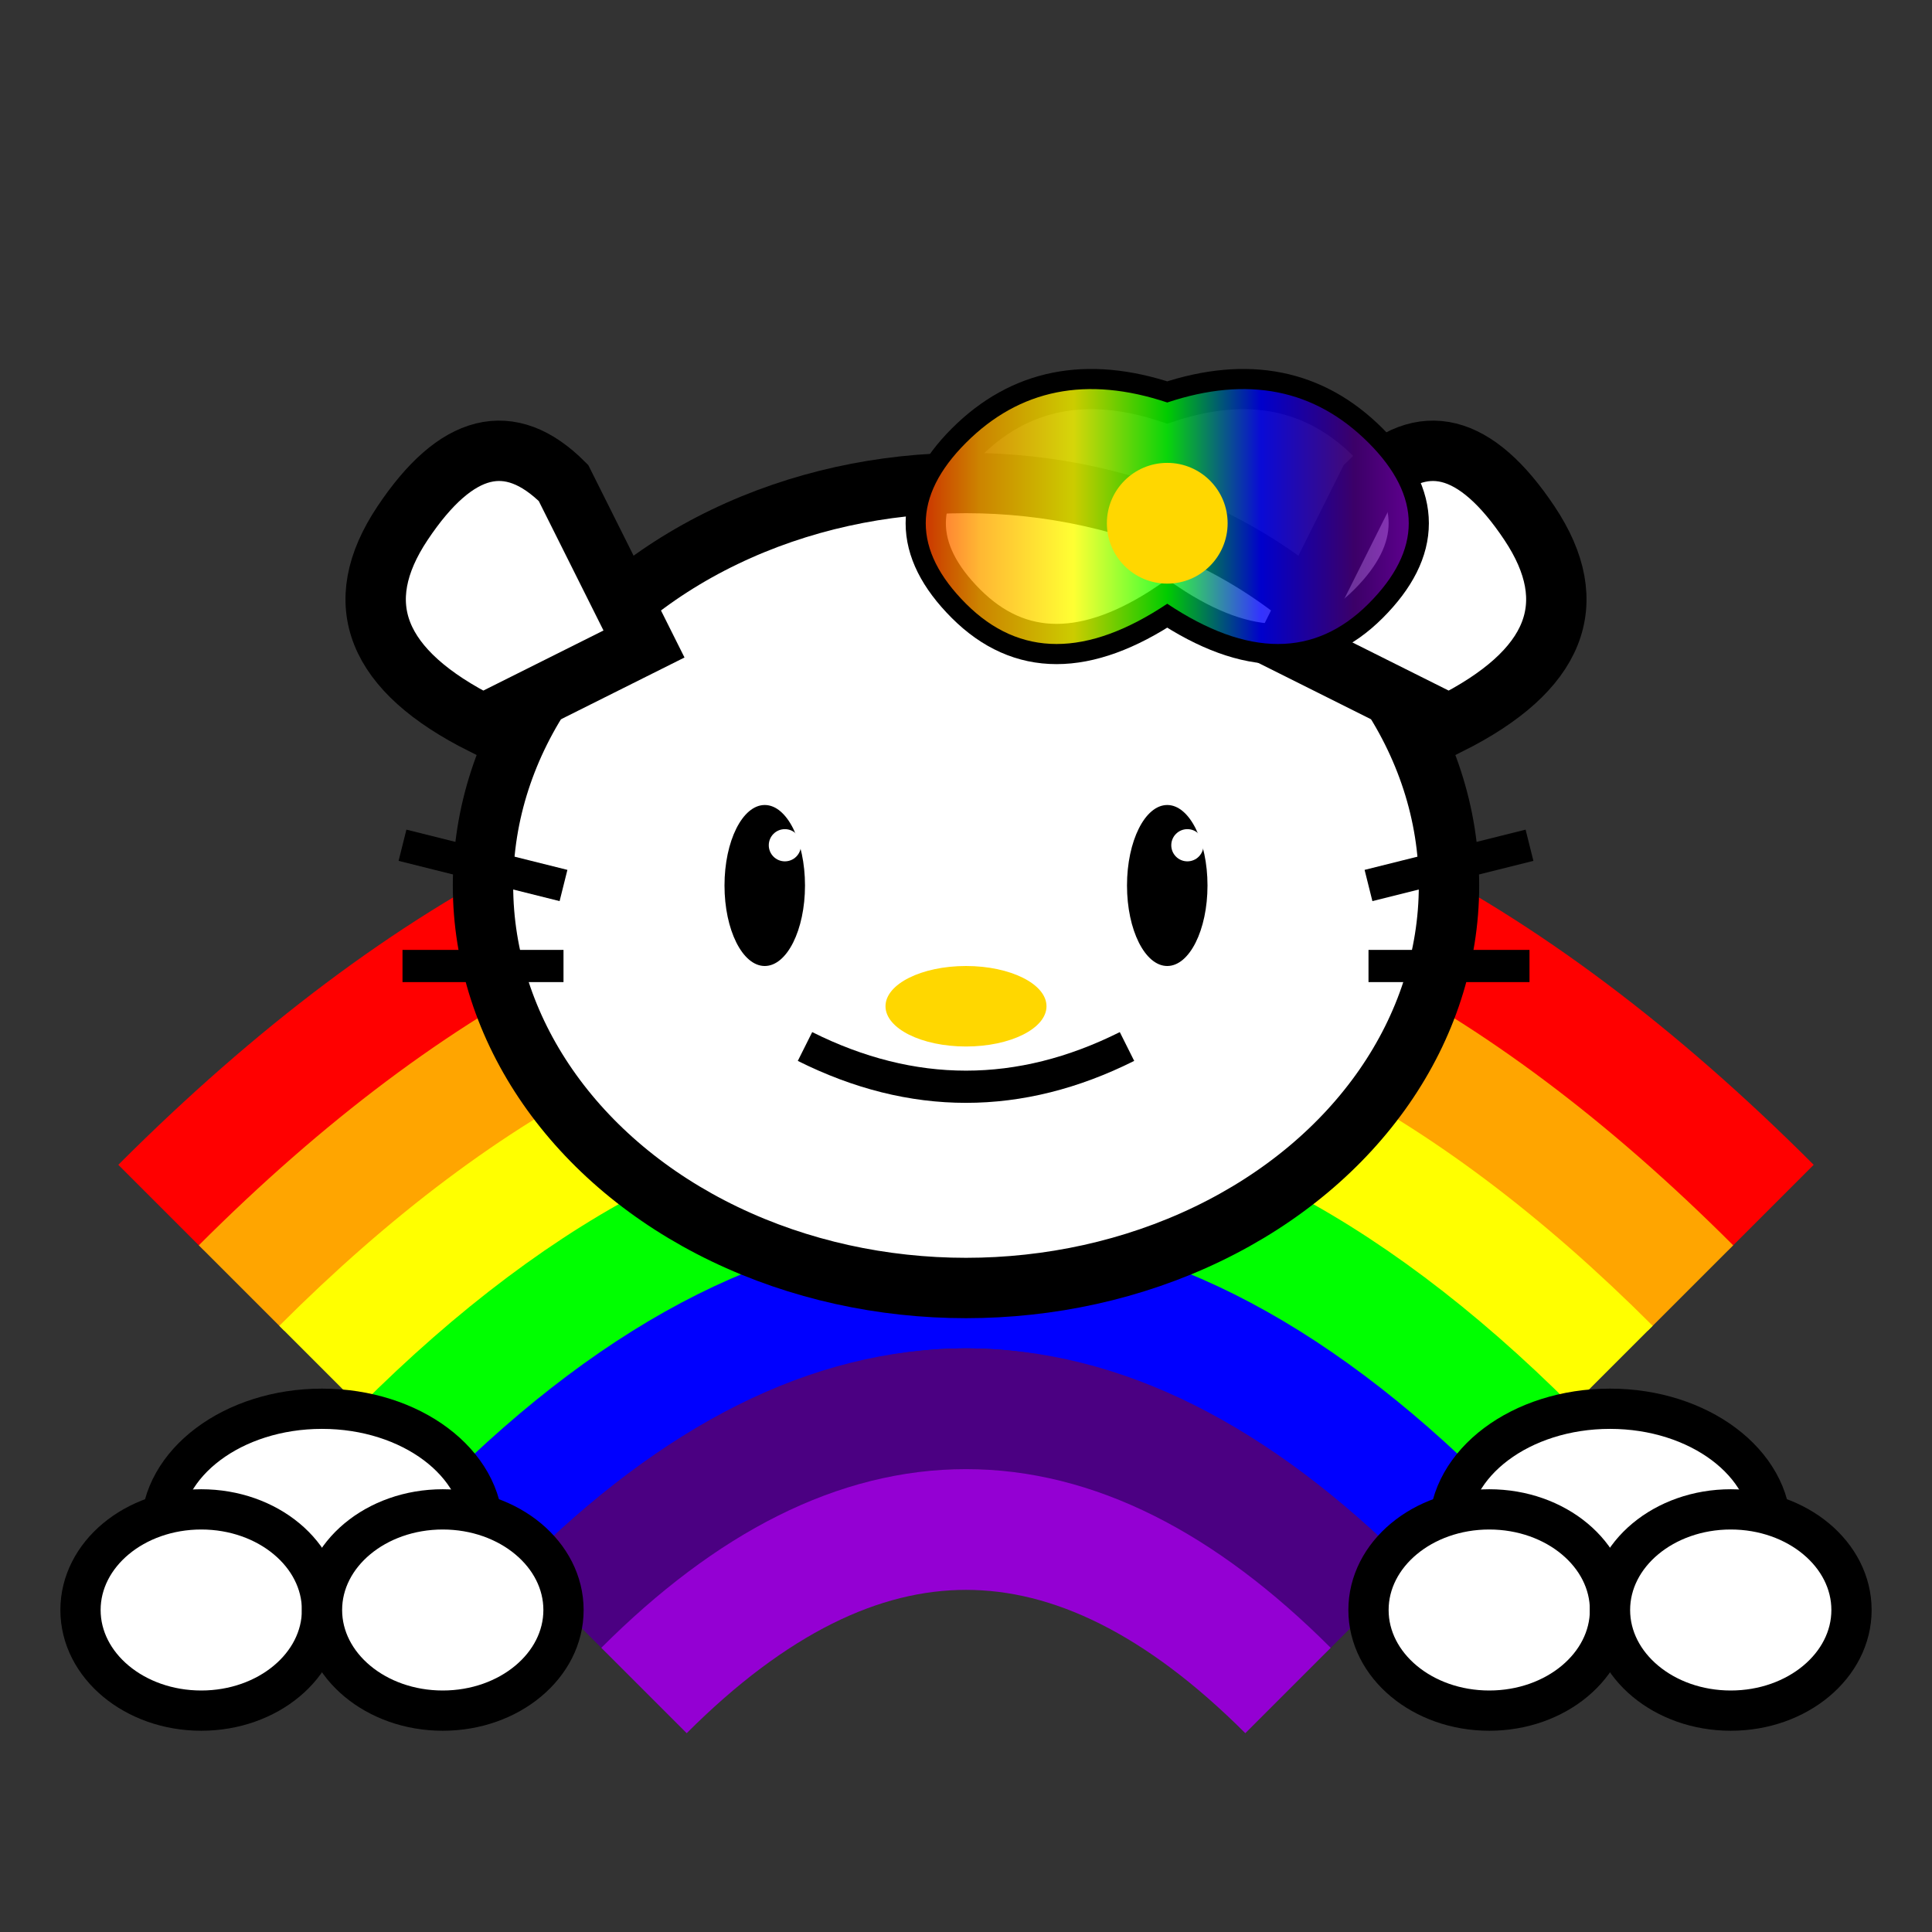 <svg xmlns="http://www.w3.org/2000/svg" viewBox="0 0 48 48" width="48" height="48">
  <rect x="0" y="0" width="48" height="48" fill="#333333" stroke="none"/>
  <title>Hello Kitty with Rainbow</title>
  <!-- Rainbow -->
  <path d="M 4 30 Q 24 10, 44 30" stroke="#FF0000" stroke-width="3" fill="none"/>
  <path d="M 6 32 Q 24 14, 42 32" stroke="#FFA500" stroke-width="3" fill="none"/>
  <path d="M 8 34 Q 24 18, 40 34" stroke="#FFFF00" stroke-width="3" fill="none"/>
  <path d="M 10 36 Q 24 22, 38 36" stroke="#00FF00" stroke-width="3" fill="none"/>
  <path d="M 12 38 Q 24 26, 36 38" stroke="#0000FF" stroke-width="3" fill="none"/>
  <path d="M 14 40 Q 24 30, 34 40" stroke="#4B0082" stroke-width="3" fill="none"/>
  <path d="M 16 42 Q 24 34, 32 42" stroke="#9400D3" stroke-width="3" fill="none"/>
  
  <!-- Cloud left -->
  <ellipse cx="8" cy="38" rx="4" ry="3" fill="#ffffff" stroke="#000000" stroke-width="1"/>
  <ellipse cx="5" cy="40" rx="3" ry="2.5" fill="#ffffff" stroke="#000000" stroke-width="1"/>
  <ellipse cx="11" cy="40" rx="3" ry="2.5" fill="#ffffff" stroke="#000000" stroke-width="1"/>
  
  <!-- Cloud right -->
  <ellipse cx="40" cy="38" rx="4" ry="3" fill="#ffffff" stroke="#000000" stroke-width="1"/>
  <ellipse cx="37" cy="40" rx="3" ry="2.5" fill="#ffffff" stroke="#000000" stroke-width="1"/>
  <ellipse cx="43" cy="40" rx="3" ry="2.5" fill="#ffffff" stroke="#000000" stroke-width="1"/>
  
  <!-- Face -->
  <ellipse cx="24" cy="22" rx="12" ry="10" fill="#ffffff" stroke="#000000" stroke-width="1.5"/>
  
  <!-- Left ear -->
  <path d="M 14 12 Q 12 10, 10 13 Q 8 16, 12 18 L 16 16 Z" fill="#ffffff" stroke="#000000" stroke-width="1.5"/>
  
  <!-- Right ear -->
  <path d="M 34 12 Q 36 10, 38 13 Q 40 16, 36 18 L 32 16 Z" fill="#ffffff" stroke="#000000" stroke-width="1.5"/>
  
  <!-- Rainbow bow -->
  <path d="M 29 10 Q 32 9, 34 11 Q 36 13, 34 15 Q 32 17, 29 15 Q 26 17, 24 15 Q 22 13, 24 11 Q 26 9, 29 10 Z" fill="none" stroke="#000000" stroke-width="1"/>
  <path d="M 29 10 Q 32 9, 34 11 Q 36 13, 34 15 Q 32 17, 29 15 Q 26 17, 24 15 Q 22 13, 24 11 Q 26 9, 29 10 Z" fill="url(#rainbow-gradient)" opacity="0.8"/>
  <circle cx="29" cy="13" r="1.5" fill="#FFD700"/>
  
  <!-- Left eye -->
  <ellipse cx="19" cy="22" rx="1" ry="2" fill="#000000"/>
  <circle cx="19.5" cy="21" r="0.4" fill="#ffffff"/>
  
  <!-- Right eye -->
  <ellipse cx="29" cy="22" rx="1" ry="2" fill="#000000"/>
  <circle cx="29.5" cy="21" r="0.4" fill="#ffffff"/>
  
  <!-- Nose -->
  <ellipse cx="24" cy="25" rx="2" ry="1" fill="#FFD700"/>
  
  <!-- Happy mouth -->
  <path d="M 20 26 Q 24 28, 28 26" stroke="#000000" stroke-width="0.8" fill="none"/>
  
  <!-- Left whisker -->
  <line x1="10" y1="21" x2="14" y2="22" stroke="#000000" stroke-width="0.8"/>
  <line x1="10" y1="24" x2="14" y2="24" stroke="#000000" stroke-width="0.8"/>
  
  <!-- Right whisker -->
  <line x1="34" y1="22" x2="38" y2="21" stroke="#000000" stroke-width="0.8"/>
  <line x1="34" y1="24" x2="38" y2="24" stroke="#000000" stroke-width="0.8"/>
  
  <!-- Gradient definition -->
  <defs>
    <linearGradient id="rainbow-gradient" x1="0%" y1="0%" x2="100%" y2="0%">
      <stop offset="0%" style="stop-color:#FF0000"/>
      <stop offset="16.66%" style="stop-color:#FFA500"/>
      <stop offset="33.33%" style="stop-color:#FFFF00"/>
      <stop offset="50%" style="stop-color:#00FF00"/>
      <stop offset="66.66%" style="stop-color:#0000FF"/>
      <stop offset="83.33%" style="stop-color:#4B0082"/>
      <stop offset="100%" style="stop-color:#9400D3"/>
    </linearGradient>
  </defs>
</svg>